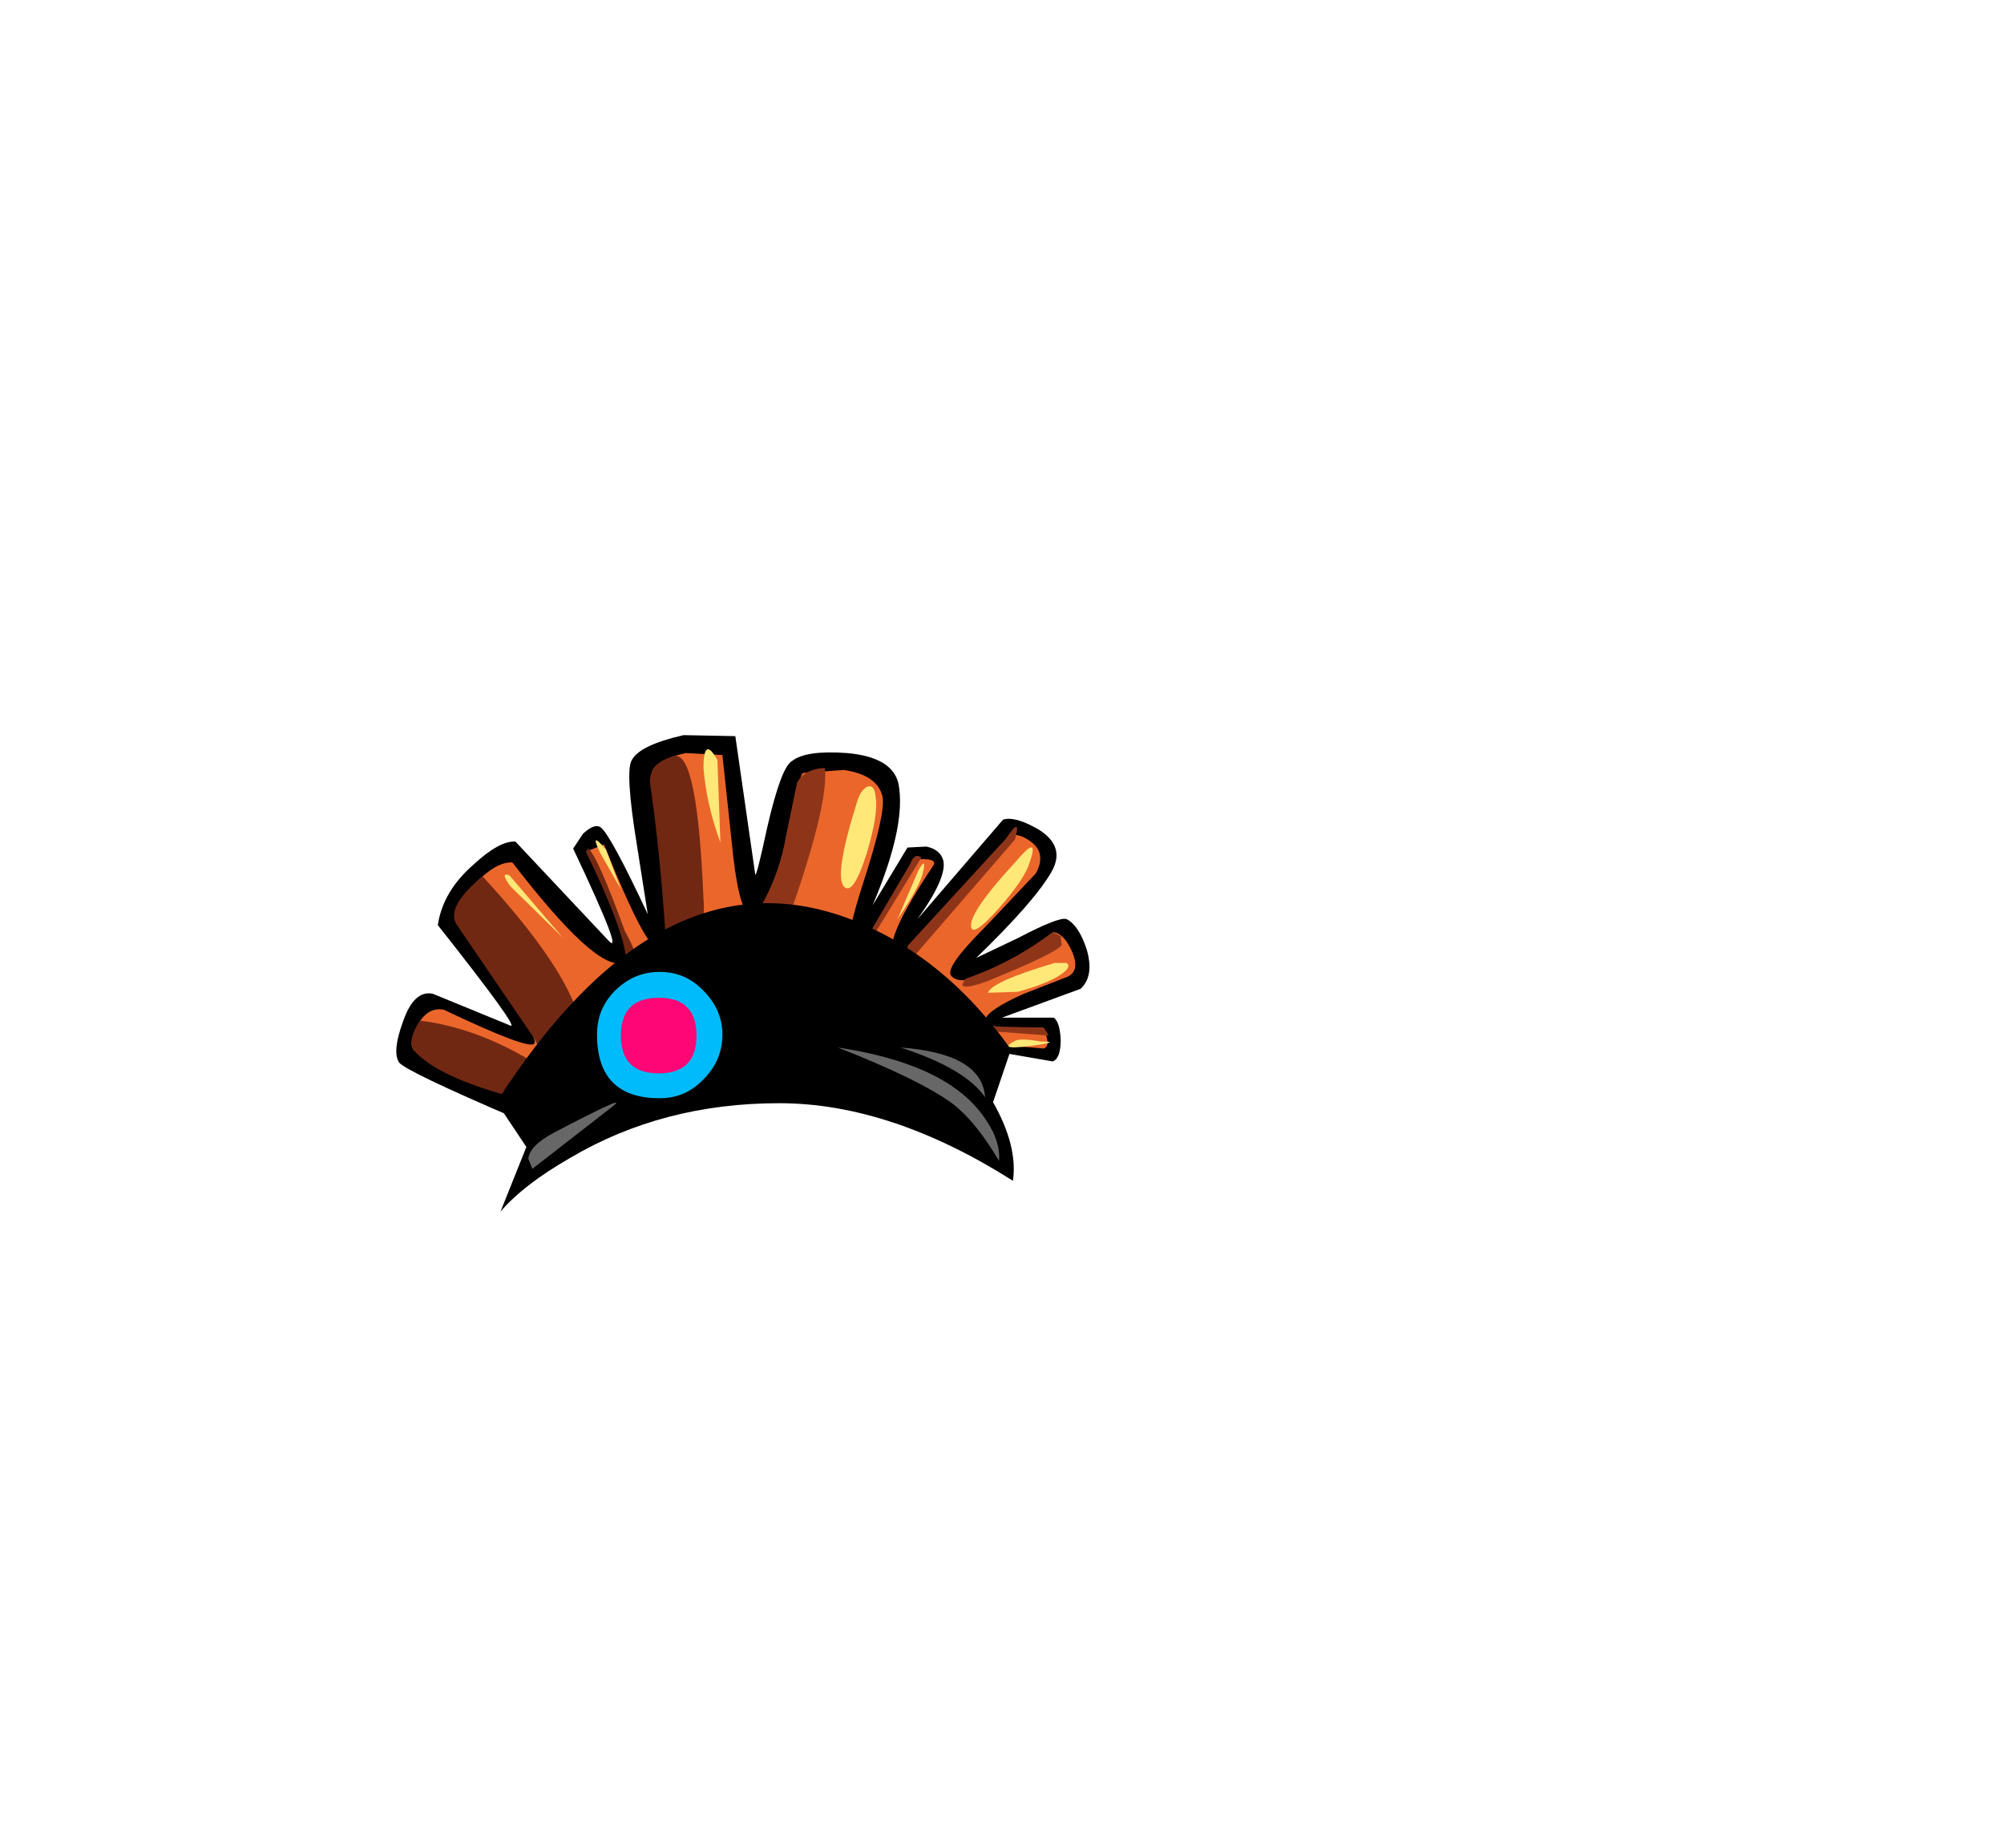<?xml version="1.0" encoding="UTF-8" standalone="no"?>
<svg xmlns:xlink="http://www.w3.org/1999/xlink" height="92.9px" width="100.7px" xmlns="http://www.w3.org/2000/svg">
  <g transform="matrix(1.0, 0.0, 0.0, 1.0, 38.65, 49.75)">
    <use height="23.95" transform="matrix(1.0, 0.0, 0.0, 1.0, -18.75, -12.8)" width="34.85" xlink:href="#shape0"/>
  </g>
  <defs>
    <g id="shape0" transform="matrix(1.0, 0.0, 0.0, 1.0, 18.75, 12.8)">
      <path d="M3.9 -11.9 Q6.2 -11.7 6.5 -10.35 6.9 -8.25 5.2 -4.25 L6.95 -7.15 7.9 -7.2 Q8.6 -7.05 8.75 -6.5 8.95 -5.65 7.45 -3.55 L11.75 -8.55 Q12.35 -8.75 13.55 -8.05 14.9 -7.2 14.2 -5.95 13.35 -4.45 10.4 -1.6 L12.5 -2.6 Q14.6 -3.7 14.95 -3.55 15.55 -3.25 15.95 -2.05 16.35 -0.7 15.65 -0.05 L11.7 1.4 14.3 1.4 Q14.6 1.6 14.65 2.5 14.65 3.45 14.25 3.6 L9.35 2.75 Q-0.35 2.4 -12.65 6.5 -18.25 4.1 -18.6 3.65 -18.95 3.1 -18.4 1.6 -17.85 0.0 -16.9 0.2 L-13.0 1.8 Q-12.5 2.0 -16.65 -3.25 -16.4 -4.95 -14.85 -6.3 -13.55 -7.5 -12.75 -7.45 L-8.1 -2.5 Q-7.2 -1.5 -9.85 -7.1 L-9.35 -7.85 Q-8.75 -8.4 -8.45 -8.15 -7.95 -7.75 -6.1 -3.8 L-6.65 -7.3 Q-7.25 -11.0 -6.9 -11.55 -6.5 -12.3 -4.3 -12.8 L-1.7 -12.75 -0.7 -5.8 Q-0.65 -5.6 -0.1 -8.15 0.6 -11.2 1.15 -11.5 1.85 -12.05 3.9 -11.9" fill="#000000" fill-rule="evenodd" stroke="none"/>
      <path d="M1.7 -10.9 L3.75 -11.05 Q5.45 -10.8 5.7 -9.7 5.85 -8.85 4.75 -5.45 3.75 -2.35 4.1 -2.15 4.9 -1.7 7.25 -6.55 8.5 -6.65 8.25 -6.25 5.75 -2.5 6.25 -1.8 6.65 -1.2 12.05 -7.7 12.45 -7.95 13.15 -7.45 13.95 -6.85 13.4 -5.85 L10.8 -3.1 Q8.8 -1.1 9.15 -0.7 10.0 0.25 14.3 -2.9 14.85 -2.8 15.25 -1.85 15.65 -0.85 14.85 -0.6 L12.8 0.2 Q11.0 1.0 10.85 1.5 10.85 2.05 13.75 1.9 14.2 2.8 13.8 2.95 L11.35 2.75 Q-2.65 2.5 -12.3 5.75 L-17.85 3.05 Q-18.15 2.65 -17.65 1.75 -17.15 0.85 -16.35 1.0 -12.05 3.05 -11.8 2.7 -11.6 2.4 -13.6 -0.35 -15.7 -3.2 -15.65 -3.45 -15.5 -4.8 -14.4 -5.7 -13.55 -6.45 -12.9 -6.4 -8.75 -1.0 -7.4 -1.35 -6.55 -1.55 -9.2 -6.95 L-8.3 -7.3 Q-6.15 -1.95 -5.6 -2.15 -4.3 -2.55 -5.9 -10.9 -5.75 -11.55 -4.2 -11.9 L-2.35 -11.8 -1.9 -7.6 Q-1.55 -3.9 -0.95 -3.8 0.1 -3.7 0.75 -7.1 1.5 -10.8 1.7 -10.9" fill="#eb662b" fill-rule="evenodd" stroke="none"/>
      <path d="M-13.05 5.35 Q-16.7 4.35 -17.85 3.05 -18.2 2.55 -17.55 1.55 -14.75 1.9 -12.0 3.55 -12.3 4.75 -13.05 5.35" fill="#702813" fill-rule="evenodd" stroke="none"/>
      <path d="M-14.4 -5.7 Q-10.85 -1.85 -9.8 0.7 L-11.65 2.75 -11.8 2.45 -15.65 -3.2 Q-16.35 -4.1 -14.4 -5.7" fill="#702813" fill-rule="evenodd" stroke="none"/>
      <path d="M-7.2 -1.35 Q-7.1 -2.55 -9.2 -6.95 L-9.1 -7.1 Q-8.65 -6.8 -7.25 -2.95 -6.45 -1.55 -6.6 -0.75 -6.85 0.15 -7.15 -1.45 L-7.2 -1.35" fill="#702813" fill-rule="evenodd" stroke="none"/>
      <path d="M-5.2 -2.6 Q-5.45 -6.6 -5.95 -10.15 -6.2 -11.35 -4.75 -11.75 -3.6 -11.95 -3.3 -4.55 -3.15 -3.0 -4.1 -2.3 -5.05 -1.6 -5.2 -2.6" fill="#702813" fill-rule="evenodd" stroke="none"/>
      <path d="M1.1 -3.95 L-0.05 -3.8 Q-0.6 -3.75 -0.35 -4.3 0.55 -5.95 0.85 -7.75 L1.4 -10.4 Q1.75 -11.1 2.8 -11.15 3.0 -9.4 1.1 -3.95" fill="#8e3519" fill-rule="evenodd" stroke="none"/>
      <path d="M4.9 -2.6 L7.1 -6.35 Q7.3 -6.9 7.65 -6.65 L5.2 -2.65 Q4.65 -2.0 4.9 -2.6" fill="#8e3519" fill-rule="evenodd" stroke="none"/>
      <path d="M6.95 -2.2 L11.9 -7.6 Q12.7 -8.8 12.35 -7.55 L7.55 -2.0 Q7.0 -1.25 6.95 -2.2" fill="#8e3519" fill-rule="evenodd" stroke="none"/>
      <path d="M9.85 -0.55 Q12.2 -1.35 14.25 -2.9 L14.65 -2.7 14.7 -2.25 Q14.45 -1.85 11.0 -0.45 9.8 0.0 9.7 -0.25 L9.85 -0.55" fill="#8e3519" fill-rule="evenodd" stroke="none"/>
      <path d="M11.45 1.85 L13.8 1.9 14.05 2.3 11.4 2.1 Q10.0 1.55 11.45 1.85" fill="#8e3519" fill-rule="evenodd" stroke="none"/>
      <path d="M12.15 3.0 L11.25 5.65 Q12.5 7.85 12.25 9.6 6.1 5.7 0.5 5.7 -5.35 5.7 -10.0 8.45 -12.35 9.8 -13.5 11.15 L-12.2 7.9 -13.7 5.65 Q-5.55 -7.1 3.95 -3.6 8.75 -1.8 12.15 3.0" fill="#000000" fill-rule="evenodd" stroke="none"/>
      <path d="M-2.35 2.25 Q-2.35 3.55 -3.3 4.5 -4.2 5.45 -5.5 5.45 -8.65 5.45 -8.65 2.25 -8.65 0.95 -7.75 0.05 -6.8 -0.9 -5.5 -0.9 -4.2 -0.9 -3.3 0.05 -2.35 1.0 -2.35 2.25" fill="#00bbfb" fill-rule="evenodd" stroke="none"/>
      <path d="M-3.65 2.3 Q-3.65 4.2 -5.55 4.2 -7.45 4.2 -7.45 2.3 -7.45 0.4 -5.55 0.4 -3.65 0.4 -3.65 2.3" fill="#ff0676" fill-rule="evenodd" stroke="none"/>
      <path d="M-13.0 -5.2 Q-13.55 -5.95 -13.05 -5.75 L-10.35 -2.6 -13.0 -5.2" fill="#ffe877" fill-rule="evenodd" stroke="none"/>
      <path d="M-8.5 -6.9 Q-9.05 -8.05 -8.2 -7.05 L-7.45 -5.05 -8.5 -6.9" fill="#ffe877" fill-rule="evenodd" stroke="none"/>
      <path d="M-3.3 -11.15 Q-3.3 -12.8 -2.6 -11.55 L-2.45 -7.4 Q-3.15 -9.3 -3.3 -11.15" fill="#ffe877" fill-rule="evenodd" stroke="none"/>
      <path d="M4.45 -9.55 Q4.6 -10.0 4.9 -10.2 5.3 -10.35 5.35 -9.7 5.5 -8.85 4.9 -6.85 4.25 -4.8 3.8 -5.15 3.2 -5.6 4.45 -9.55" fill="#ffe877" fill-rule="evenodd" stroke="none"/>
      <path d="M7.5 -6.0 Q7.9 -6.7 7.75 -6.0 7.65 -5.3 6.45 -3.55 L7.5 -6.0" fill="#ffe877" fill-rule="evenodd" stroke="none"/>
      <path d="M12.4 -6.45 Q13.7 -8.0 13.0 -6.15 12.65 -5.35 11.5 -4.05 10.25 -2.65 10.15 -3.15 10.0 -3.85 12.4 -6.45" fill="#ffe877" fill-rule="evenodd" stroke="none"/>
      <path d="M14.35 -1.35 L14.95 -1.35 Q15.2 -1.15 14.7 -0.8 14.1 -0.35 12.5 0.1 L11.0 0.15 Q11.15 -0.4 14.35 -1.35" fill="#ffe877" fill-rule="evenodd" stroke="none"/>
      <path d="M13.65 2.6 Q14.55 2.6 13.65 2.75 11.35 3.1 12.3 2.6 12.55 2.4 13.65 2.6" fill="#ffe877" fill-rule="evenodd" stroke="none"/>
      <path d="M-11.9 9.0 L-12.1 8.5 Q-12.05 7.85 -10.85 7.2 -6.95 5.15 -7.85 5.85 L-11.9 9.0" fill="#686767" fill-rule="evenodd" stroke="none"/>
      <path d="M3.45 2.9 Q8.75 3.7 10.65 6.2 11.65 7.5 11.55 8.6 10.4 6.65 9.25 5.75 7.65 4.55 3.45 2.9" fill="#686767" fill-rule="evenodd" stroke="none"/>
      <path d="M6.6 2.9 Q10.7 3.2 10.85 5.4 9.85 3.95 6.6 2.9" fill="#686767" fill-rule="evenodd" stroke="none"/>
    </g>
  </defs>
</svg>
